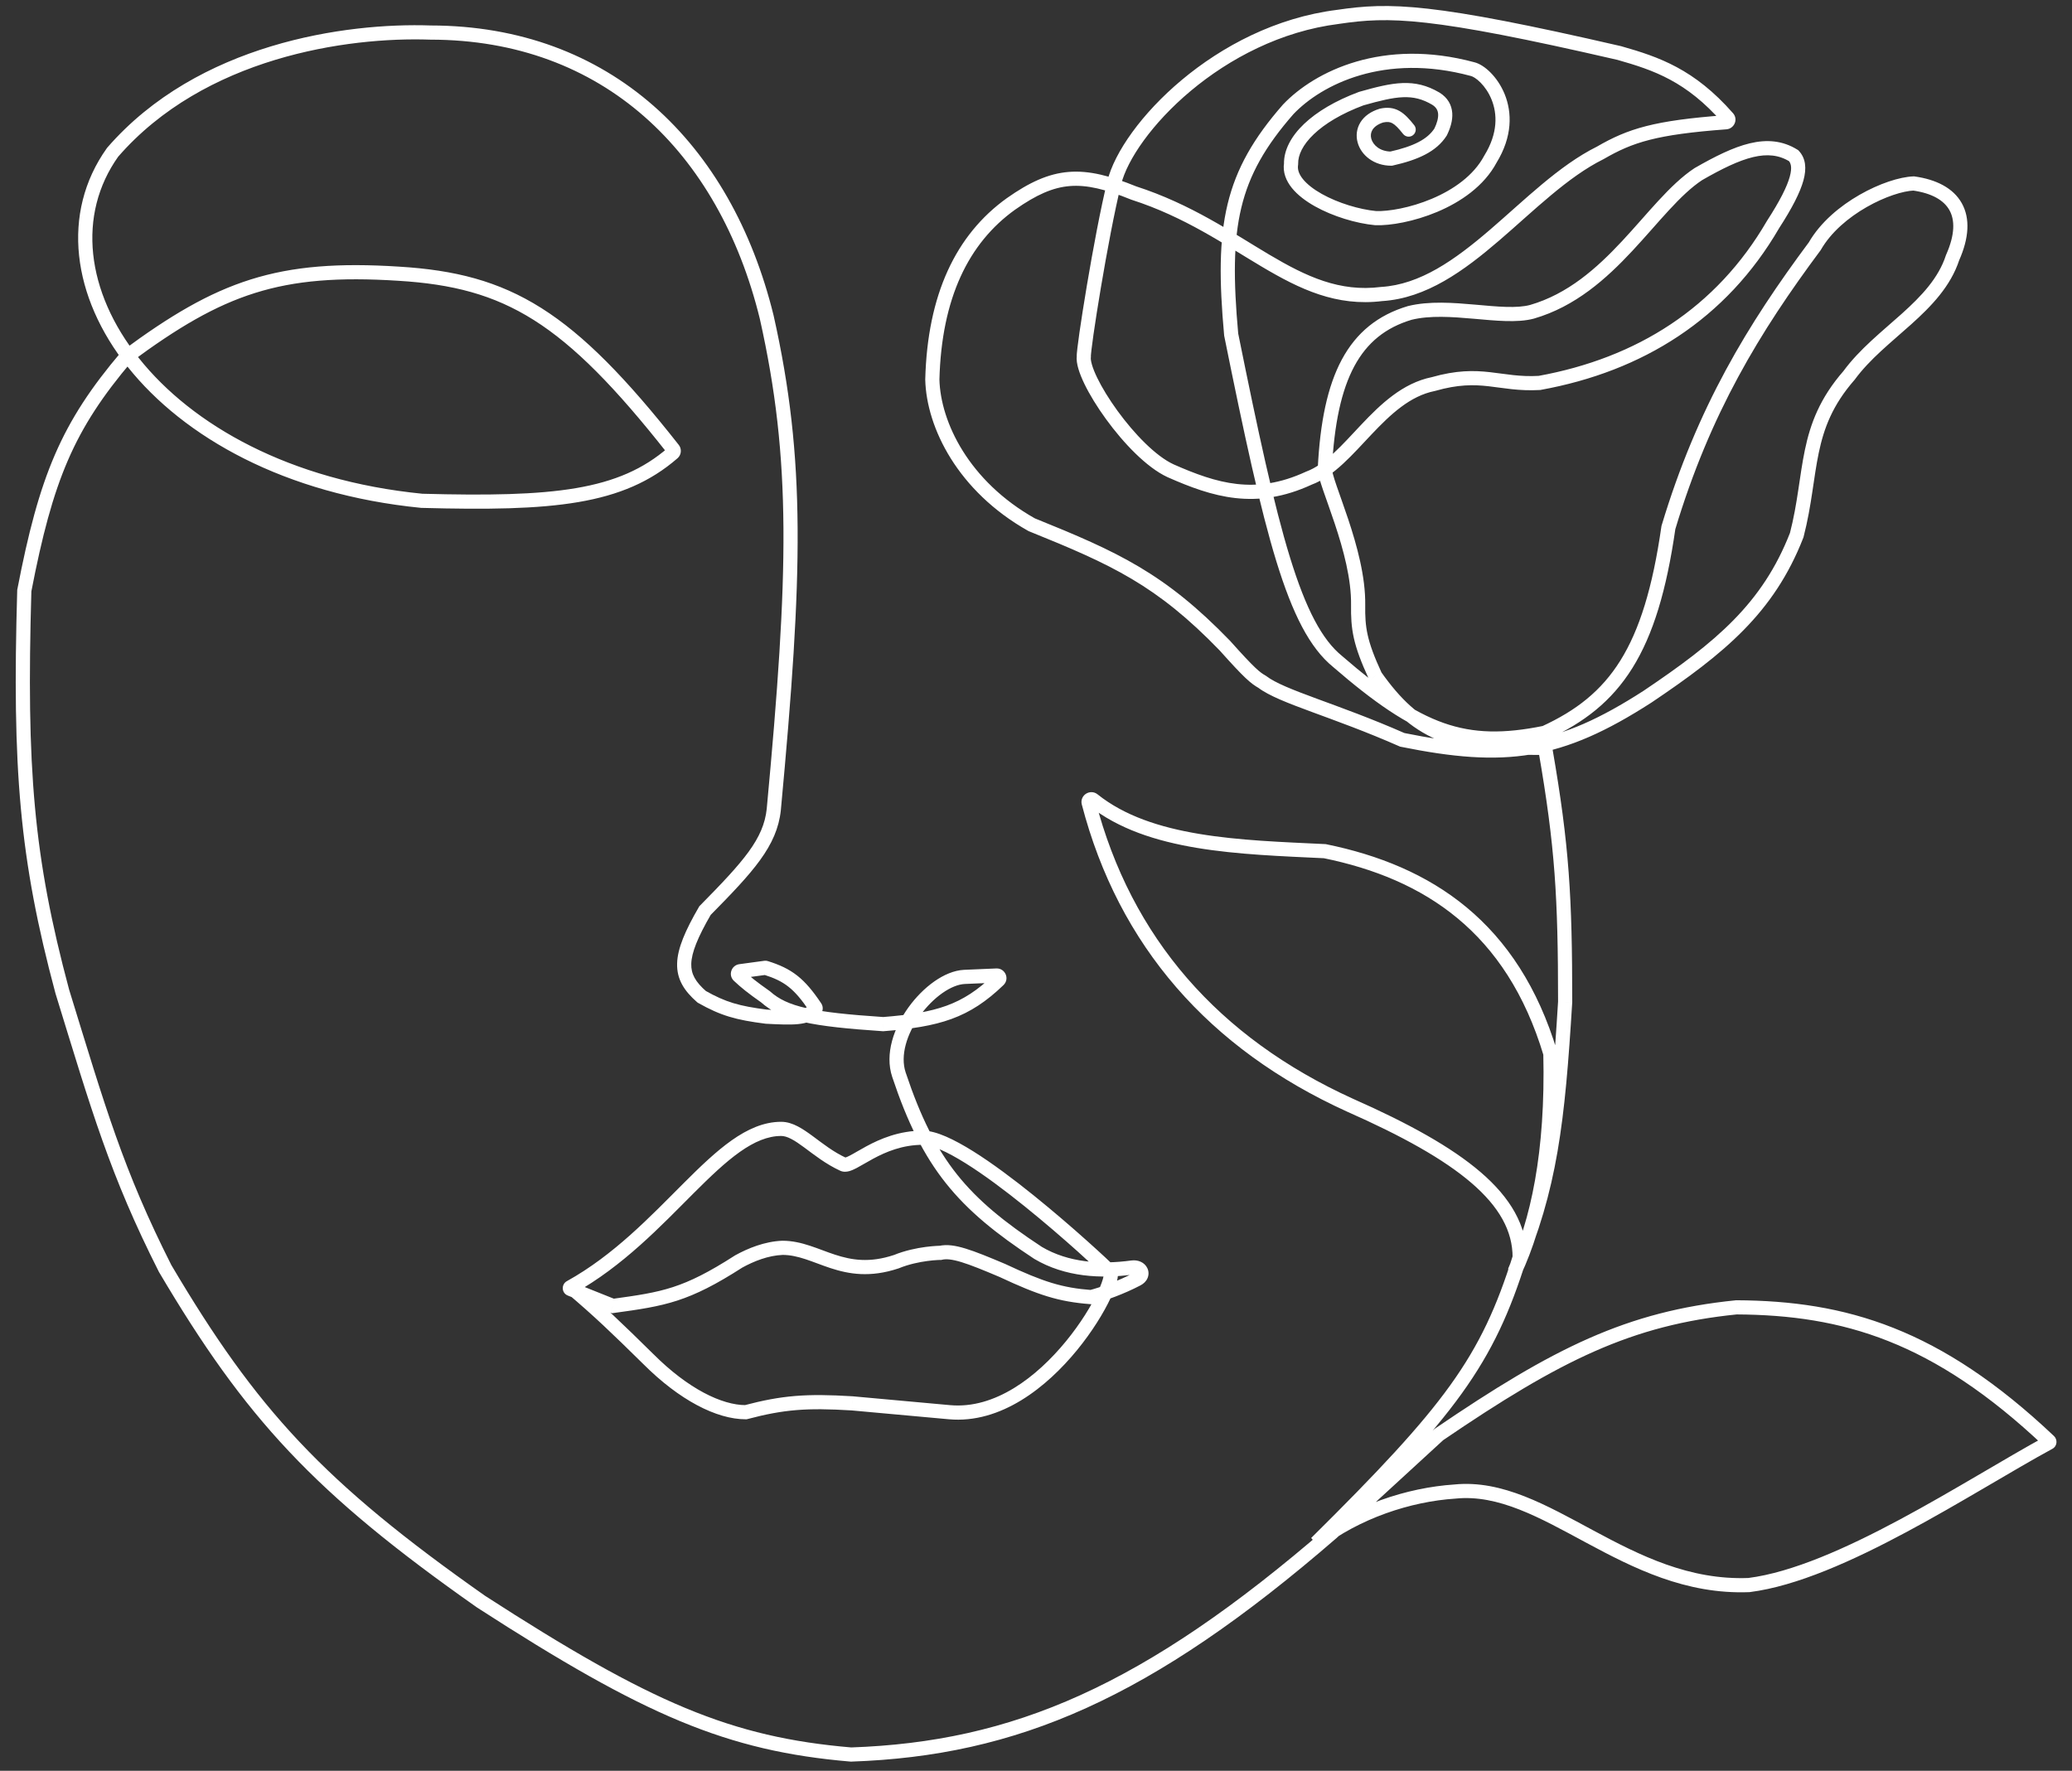 <svg width="117" height="100" viewBox="0 0 117 100" fill="none" xmlns="http://www.w3.org/2000/svg">
<rect x="0" y="0" width="117" height="100" fill="#333333" stroke="none"/>
<path d="M47.611 65.75L47.443 66.113L47.611 65.75ZM62.611 71.75L62.328 72.033L62.419 72.124L62.546 72.144L62.611 71.75ZM48.111 79.25L48.147 78.851L48.135 78.85L48.111 79.25ZM42.111 79.75V80.15H42.163L42.213 80.136L42.111 79.75ZM36.611 76.75L36.894 76.467L36.891 76.465L36.611 76.75ZM34.611 73.75L34.462 74.121L34.56 74.16L34.665 74.146L34.611 73.75ZM41.711 71.238L41.518 70.888L41.506 70.894L41.495 70.902L41.711 71.238ZM44.186 70.467V70.067H44.178L44.171 70.067L44.186 70.467ZM50.611 71.25L50.737 71.629L50.75 71.625L50.762 71.62L50.611 71.25ZM53.111 70.75L53.112 71.15L53.157 71.15L53.201 71.139L53.111 70.75ZM56.611 71.75L56.78 71.388L56.774 71.384L56.767 71.381L56.611 71.75ZM61.611 73.25L61.581 73.649L61.648 73.654L61.712 73.637L61.611 73.25ZM58.611 70.75L58.391 71.084L58.399 71.089L58.407 71.094L58.611 70.75ZM50.761 60.69L50.381 60.816L50.761 60.69ZM54.458 55.167L54.441 54.768L54.438 54.768L54.458 55.167ZM49.871 57.835L49.845 58.234L49.874 58.236L49.903 58.233L49.871 57.835ZM43.226 56.29L43.492 55.992L43.475 55.976L43.455 55.963L43.226 56.29ZM43.273 57.413L43.222 57.81L43.237 57.812L43.252 57.813L43.273 57.413ZM39.622 56.29L39.359 56.591L39.39 56.618L39.425 56.638L39.622 56.29ZM39.809 51.423L39.525 51.142L39.489 51.178L39.464 51.222L39.809 51.423ZM43.694 45.714L44.092 45.756L44.092 45.751L43.694 45.714ZM43.295 17.911L43.685 17.824L43.683 17.816L43.295 17.911ZM24.316 1.839L24.302 2.239L24.316 2.239L24.316 1.839ZM6.354 8.606L6.051 8.344L6.039 8.359L6.028 8.375L6.354 8.606ZM23.815 28.282L23.776 28.68L23.79 28.681L23.804 28.681L23.815 28.282ZM22.52 15.457L22.494 15.856L22.496 15.856L22.52 15.457ZM7.148 20.136L6.909 19.814L6.872 19.842L6.843 19.877L7.148 20.136ZM1.372 33.352L0.98 33.276L0.973 33.308L0.972 33.34L1.372 33.352ZM3.517 55.99L3.131 56.094L3.133 56.101L3.135 56.108L3.517 55.99ZM9.327 71.638L8.97 71.819L8.976 71.831L8.983 71.842L9.327 71.638ZM27.159 90.445L26.928 90.772L26.935 90.776L26.941 90.781L27.159 90.445ZM48.055 99.082L48.021 99.48L48.045 99.482L48.069 99.481L48.055 99.082ZM75.22 86.544L75.482 86.847L75.49 86.839L75.22 86.544ZM81.246 81.012L81.021 80.681L80.997 80.698L80.976 80.717L81.246 81.012ZM98.056 73.828L98.059 73.428L98.038 73.427L98.016 73.43L98.056 73.828ZM98.761 89.511L98.777 89.911L98.794 89.91L98.811 89.908L98.761 89.511ZM82.157 84.23L82.183 84.629L82.197 84.628L82.157 84.23ZM74.319 87.137L74.038 86.853L74.564 87.454L74.319 87.137ZM85.812 71.009L86.194 71.129L86.212 71.071L86.212 71.01L85.812 71.009ZM76.236 62.414L76.07 62.778L76.074 62.78L76.236 62.414ZM74.807 48.067L74.887 47.675L74.857 47.669L74.826 47.668L74.807 48.067ZM87.546 59.497L87.946 59.487L87.945 59.434L87.929 59.382L87.546 59.497ZM85.522 71.82L85.154 71.662L85.885 71.989L85.522 71.82ZM88.38 56.58L88.779 56.605L88.78 56.592L88.78 56.58L88.38 56.58ZM77.66 38.176L77.297 38.345L77.312 38.378L77.333 38.407L77.66 38.176ZM76.69 34.165L76.29 34.159L76.29 34.16L76.69 34.165ZM74.81 26.453L74.411 26.433L74.41 26.437L74.81 26.453ZM79.606 17.671L79.51 17.283L79.501 17.285L79.491 17.288L79.606 17.671ZM86.508 17.607L86.612 17.993L86.619 17.991L86.508 17.607ZM95.905 9.83L95.706 9.483L95.695 9.489L95.685 9.495L95.905 9.83ZM101.284 8.793L101.578 8.521L101.541 8.481L101.496 8.453L101.284 8.793ZM100.118 12.681L99.782 12.464L99.777 12.472L99.772 12.48L100.118 12.681ZM86.929 21.625L86.952 22.024L86.976 22.023L87.001 22.018L86.929 21.625ZM80.934 21.689L81.014 22.081L81.029 22.078L81.044 22.074L80.934 21.689ZM73.903 27.004L73.764 26.629L73.749 26.634L73.735 26.641L73.903 27.004ZM66.093 26.582L65.925 26.946L65.932 26.948L66.093 26.582ZM61.2 20.134L61.597 20.186L61.602 20.146L61.599 20.105L61.2 20.134ZM75.555 0.953L75.605 1.35L75.614 1.348L75.555 0.953ZM91.433 2.994L91.543 2.609L91.533 2.606L91.523 2.604L91.433 2.994ZM90.364 8.632L90.542 8.99L90.553 8.985L90.565 8.978L90.364 8.632ZM78.018 16.603L77.993 16.204L77.981 16.205L77.969 16.206L78.018 16.603ZM64.02 10.9L63.869 11.271L63.883 11.277L63.897 11.281L64.02 10.9ZM57.085 11.516L56.855 11.189L56.852 11.191L57.085 11.516ZM52.646 21.432L52.246 21.421L52.246 21.431L52.246 21.442L52.646 21.432ZM58.252 29.63L58.055 29.978L58.078 29.991L58.102 30.001L58.252 29.63ZM69.172 36.467L69.47 36.201L69.465 36.195L69.459 36.189L69.172 36.467ZM71.278 38.509L71.521 38.191L71.5 38.175L71.477 38.161L71.278 38.509ZM79.185 41.781L79.023 42.148L79.063 42.165L79.106 42.173L79.185 41.781ZM93.03 39.343L93.246 39.679L93.253 39.675L93.03 39.343ZM101.456 30.219L101.829 30.364L101.837 30.342L101.843 30.319L101.456 30.219ZM104.408 21.202L104.709 21.465L104.721 21.452L104.731 21.439L104.408 21.202ZM110.258 14.547L109.893 14.384L109.884 14.403L109.878 14.423L110.258 14.547ZM108.058 10.361L108.113 9.964L108.078 9.959L108.042 9.961L108.058 10.361ZM102.476 13.903L102.797 14.142L102.811 14.123L102.823 14.102L102.476 13.903ZM94.21 29.79L93.827 29.674L93.819 29.703L93.814 29.733L94.21 29.79ZM87.233 41.383L87.313 41.775L87.358 41.765L87.4 41.746L87.233 41.383ZM75.533 37.357L75.795 37.055L75.785 37.047L75.533 37.357ZM69.522 18.894L69.123 18.93L69.125 18.952L69.129 18.974L69.522 18.894ZM72.742 6.174L72.452 5.899L72.446 5.905L72.441 5.911L72.742 6.174ZM83.15 3.902L83.046 4.288L83.059 4.292L83.15 3.902ZM84.161 8.985L83.82 8.776L83.814 8.786L83.808 8.797L84.161 8.985ZM77.685 12.319L77.647 12.717L77.659 12.718L77.671 12.718L77.685 12.319ZM72.903 9.258L73.298 9.32L73.303 9.285L73.303 9.25L72.903 9.258ZM76.865 5.569L76.756 5.184L76.741 5.189L76.726 5.194L76.865 5.569ZM81.073 5.569L81.283 5.228L81.276 5.224L81.073 5.569ZM81.347 7.455L81.683 7.671L81.696 7.651L81.706 7.63L81.347 7.455ZM78.559 8.958L78.559 9.358L78.604 9.358L78.647 9.348L78.559 8.958ZM78.013 6.525L77.93 6.134L77.913 6.138L77.896 6.143L78.013 6.525ZM79.23 7.566C79.367 7.739 79.618 7.769 79.791 7.631C79.965 7.494 79.994 7.243 79.857 7.07L79.23 7.566ZM97.559 6.658L97.259 6.922L97.559 6.658ZM61.472 45.327L61.859 45.226L61.472 45.327ZM61.724 45.169L61.475 45.481L61.724 45.169ZM46.041 56.886L46.373 56.663L46.041 56.886ZM46.036 57.001L46.339 57.261L46.036 57.001ZM87.271 42.36L87.665 42.292L87.271 42.36ZM87.12 42.234L87.122 42.634L87.12 42.234ZM115.708 81.386L115.983 81.096L115.708 81.386ZM115.7 81.467L115.891 81.818L115.7 81.467ZM37.995 25.576L38.258 25.878L37.995 25.576ZM38.013 25.37L37.699 25.618L38.013 25.37ZM41.717 55.099L41.443 55.391L41.717 55.099ZM41.8 54.845L41.853 55.241L41.8 54.845ZM56.277 55.09L56.26 54.69L56.277 55.09ZM56.386 55.342L56.108 55.054L56.386 55.342ZM64.219 72.23L64.033 71.876L64.219 72.23ZM63.934 71.579L63.88 71.182L63.934 71.579ZM43.215 54.654L43.161 54.257L43.215 54.654ZM43.236 54.656L43.356 54.274L43.236 54.656ZM32.204 72.698L32.398 73.048L32.204 72.698ZM32.209 72.789L32.358 72.418L32.209 72.789ZM32.398 73.048C35.178 71.507 37.328 69.222 39.175 67.376C40.108 66.444 40.955 65.632 41.778 65.05C42.6 64.47 43.358 64.15 44.111 64.15V63.35C43.124 63.35 42.203 63.771 41.316 64.397C40.431 65.022 39.539 65.881 38.61 66.81C36.734 68.684 34.67 70.874 32.01 72.349L32.398 73.048ZM44.111 64.15C44.274 64.15 44.456 64.202 44.679 64.318C44.904 64.434 45.144 64.601 45.422 64.806C45.963 65.206 46.628 65.738 47.443 66.113L47.778 65.386C47.056 65.054 46.471 64.586 45.897 64.162C45.617 63.956 45.333 63.756 45.047 63.608C44.76 63.459 44.448 63.35 44.111 63.35V64.15ZM47.443 66.113C47.629 66.199 47.817 66.173 47.949 66.138C48.086 66.101 48.226 66.036 48.358 65.968C48.492 65.898 48.641 65.812 48.795 65.723C48.952 65.632 49.119 65.536 49.3 65.438C50.025 65.048 50.956 64.65 52.111 64.65V63.85C50.765 63.85 49.697 64.316 48.921 64.734C48.728 64.838 48.551 64.94 48.395 65.03C48.237 65.121 48.104 65.198 47.989 65.257C47.871 65.319 47.792 65.351 47.741 65.365C47.686 65.38 47.717 65.358 47.778 65.386L47.443 66.113ZM52.111 64.65C52.342 64.65 52.673 64.734 53.1 64.919C53.521 65.1 54.002 65.365 54.524 65.691C55.567 66.342 56.74 67.222 57.86 68.124C60.1 69.928 62.089 71.793 62.328 72.033L62.894 71.467C62.633 71.206 60.622 69.322 58.362 67.501C57.231 66.59 56.03 65.688 54.948 65.012C54.407 64.674 53.888 64.388 53.418 64.184C52.955 63.984 52.505 63.85 52.111 63.85V64.65ZM62.546 72.144C62.485 72.135 62.423 72.102 62.378 72.051C62.338 72.005 62.328 71.964 62.326 71.956C62.324 71.945 62.331 71.979 62.312 72.081C62.275 72.275 62.171 72.576 61.99 72.962C61.633 73.725 61.014 74.74 60.197 75.738C58.541 77.76 56.187 79.582 53.647 79.351L53.575 80.148C56.534 80.417 59.124 78.312 60.816 76.245C61.672 75.199 62.327 74.129 62.715 73.301C62.907 72.891 63.043 72.519 63.098 72.23C63.124 72.091 63.14 71.931 63.107 71.782C63.09 71.705 63.054 71.609 62.979 71.523C62.899 71.431 62.792 71.374 62.675 71.355L62.546 72.144ZM53.647 79.351L48.147 78.851L48.075 79.648L53.575 80.148L53.647 79.351ZM48.135 78.85C45.536 78.692 44.166 78.793 42.009 79.363L42.213 80.136C44.271 79.593 45.553 79.494 48.086 79.649L48.135 78.85ZM42.111 79.35C40.766 79.35 38.863 78.436 36.894 76.467L36.328 77.033C38.359 79.063 40.455 80.15 42.111 80.15V79.35ZM36.891 76.465C35.086 74.687 34.094 73.732 32.492 72.377L31.975 72.988C33.553 74.323 34.528 75.261 36.33 77.035L36.891 76.465ZM32.061 73.161L34.462 74.121L34.759 73.378L32.358 72.418L32.061 73.161ZM34.665 74.146C36.095 73.95 37.16 73.798 38.244 73.446C39.332 73.092 40.422 72.543 41.928 71.575L41.495 70.902C40.02 71.85 38.995 72.36 37.996 72.685C36.992 73.011 35.997 73.156 34.556 73.353L34.665 74.146ZM41.904 71.589C42.567 71.224 43.38 70.898 44.201 70.867L44.171 70.067C43.173 70.106 42.232 70.495 41.518 70.888L41.904 71.589ZM44.186 70.867C44.626 70.867 45.044 70.965 45.487 71.11C45.709 71.183 45.932 71.266 46.167 71.353C46.4 71.44 46.645 71.531 46.899 71.614C47.934 71.952 49.132 72.164 50.737 71.629L50.484 70.87C49.089 71.335 48.075 71.156 47.148 70.853C46.911 70.776 46.681 70.691 46.446 70.603C46.214 70.517 45.976 70.428 45.736 70.35C45.256 70.192 44.746 70.067 44.186 70.067V70.867ZM50.762 71.62C51.323 71.39 51.912 71.272 52.366 71.211C52.592 71.181 52.782 71.165 52.913 71.158C52.979 71.154 53.031 71.152 53.065 71.151C53.082 71.15 53.094 71.15 53.103 71.15C53.107 71.15 53.109 71.15 53.111 71.15C53.112 71.15 53.112 71.15 53.113 71.15C53.113 71.15 53.113 71.15 53.113 71.15C53.113 71.15 53.113 71.15 53.113 71.15C53.113 71.15 53.113 71.15 53.113 71.15C53.113 71.15 53.112 71.15 53.111 70.75C53.109 70.35 53.109 70.35 53.109 70.35C53.109 70.35 53.109 70.35 53.109 70.35C53.108 70.35 53.108 70.35 53.108 70.35C53.108 70.35 53.107 70.35 53.107 70.35C53.106 70.35 53.104 70.35 53.103 70.35C53.099 70.35 53.095 70.35 53.089 70.35C53.078 70.35 53.062 70.35 53.041 70.351C53 70.352 52.941 70.355 52.866 70.359C52.718 70.368 52.509 70.385 52.261 70.418C51.767 70.484 51.105 70.615 50.459 70.88L50.762 71.62ZM53.201 71.139C53.433 71.086 53.753 71.111 54.288 71.274C54.819 71.436 55.507 71.716 56.455 72.118L56.767 71.381C55.826 70.983 55.1 70.685 54.522 70.509C53.947 70.333 53.461 70.258 53.021 70.36L53.201 71.139ZM56.441 72.112C58.621 73.133 59.781 73.514 61.581 73.649L61.641 72.851C59.975 72.726 58.915 72.387 56.78 71.388L56.441 72.112ZM61.712 73.637C62.401 73.456 63.471 73.076 64.406 72.584L64.033 71.876C63.159 72.337 62.146 72.696 61.509 72.863L61.712 73.637ZM63.88 71.182C62.161 71.416 60.34 71.31 58.815 70.406L58.407 71.094C60.151 72.127 62.18 72.221 63.988 71.975L63.88 71.182ZM58.831 70.415C56.727 69.032 55.226 67.811 54.042 66.325C52.859 64.84 51.975 63.069 51.14 60.563L50.381 60.816C51.234 63.376 52.156 65.241 53.416 66.823C54.676 68.404 56.256 69.68 58.391 71.084L58.831 70.415ZM51.14 60.563C50.824 59.614 51.198 58.394 51.95 57.352C52.319 56.841 52.762 56.398 53.214 56.08C53.672 55.759 54.111 55.585 54.478 55.567L54.438 54.768C53.868 54.796 53.283 55.054 52.755 55.425C52.221 55.8 51.716 56.309 51.301 56.884C50.484 58.017 49.946 59.511 50.381 60.816L51.14 60.563ZM54.475 55.567L56.294 55.489L56.26 54.69L54.441 54.768L54.475 55.567ZM56.108 55.054C55.211 55.919 54.401 56.446 53.453 56.792C52.496 57.141 51.376 57.314 49.84 57.436L49.903 58.233C51.457 58.11 52.665 57.931 53.728 57.543C54.8 57.152 55.702 56.556 56.663 55.63L56.108 55.054ZM49.898 57.435C47.896 57.302 46.533 57.158 45.54 56.934C44.559 56.712 43.967 56.416 43.492 55.992L42.959 56.589C43.564 57.129 44.293 57.472 45.364 57.714C46.423 57.954 47.843 58.1 49.845 58.234L49.898 57.435ZM43.455 55.963C42.708 55.439 42.362 55.157 41.991 54.808L41.443 55.391C41.851 55.774 42.229 56.08 42.996 56.618L43.455 55.963ZM41.853 55.241L43.268 55.05L43.161 54.257L41.746 54.449L41.853 55.241ZM43.117 55.037C43.721 55.226 44.146 55.426 44.524 55.724C44.907 56.026 45.265 56.446 45.709 57.108L46.373 56.663C45.909 55.97 45.496 55.472 45.019 55.096C44.538 54.717 44.014 54.48 43.356 54.274L43.117 55.037ZM45.733 56.74C45.6 56.894 45.395 56.995 44.992 57.036C44.579 57.078 44.038 57.052 43.293 57.014L43.252 57.813C43.973 57.849 44.585 57.882 45.074 57.832C45.572 57.781 46.016 57.637 46.339 57.261L45.733 56.74ZM43.323 57.017C41.735 56.815 40.978 56.597 39.819 55.942L39.425 56.638C40.697 57.358 41.561 57.6 43.222 57.81L43.323 57.017ZM39.886 55.989C39.264 55.445 39.018 54.999 39.034 54.428C39.052 53.802 39.382 52.956 40.155 51.624L39.464 51.222C38.69 52.555 38.258 53.557 38.235 54.406C38.209 55.31 38.644 55.965 39.359 56.591L39.886 55.989ZM40.094 51.704C42.514 49.248 43.876 47.79 44.092 45.756L43.296 45.671C43.116 47.374 42.003 48.628 39.525 51.142L40.094 51.704ZM44.092 45.751C45.337 32.399 45.509 25.955 43.685 17.824L42.904 17.999C44.699 25.999 44.539 32.336 43.295 45.676L44.092 45.751ZM43.683 17.816C42.491 12.953 40.19 8.86 36.907 5.979C33.62 3.095 29.369 1.444 24.317 1.439L24.316 2.239C29.184 2.244 33.245 3.83 36.379 6.58C39.517 9.333 41.745 13.271 42.906 18.006L43.683 17.816ZM24.33 1.439C19.524 1.271 11.169 2.445 6.051 8.344L6.656 8.868C11.536 3.242 19.584 2.073 24.302 2.239L24.33 1.439ZM6.028 8.375C3.431 12.027 4.063 16.769 7.221 20.73C10.381 24.692 16.085 27.919 23.776 28.68L23.854 27.883C16.339 27.14 10.849 23.996 7.847 20.231C4.843 16.463 4.347 12.12 6.68 8.838L6.028 8.375ZM23.804 28.681C31.206 28.881 35.188 28.544 38.258 25.878L37.733 25.274C34.932 27.708 31.272 28.083 23.826 27.882L23.804 28.681ZM38.327 25.123C35.36 21.355 32.994 18.927 30.572 17.398C28.136 15.86 25.671 15.249 22.544 15.058L22.496 15.856C25.533 16.042 27.855 16.629 30.145 18.074C32.449 19.528 34.747 21.869 37.699 25.618L38.327 25.123ZM22.546 15.058C19.13 14.839 16.556 15.028 14.157 15.782C11.76 16.536 9.569 17.845 6.909 19.814L7.386 20.457C10.017 18.509 12.124 17.26 14.397 16.546C16.667 15.832 19.133 15.64 22.494 15.856L22.546 15.058ZM6.843 19.877C5.159 21.86 3.997 23.608 3.103 25.672C2.212 27.732 1.594 30.088 0.98 33.276L1.765 33.427C2.376 30.26 2.98 27.97 3.837 25.99C4.692 24.017 5.806 22.335 7.452 20.395L6.843 19.877ZM0.972 33.34C0.682 43.425 1.091 48.488 3.131 56.094L3.903 55.887C1.89 48.38 1.483 43.399 1.772 33.363L0.972 33.34ZM3.135 56.108C5.176 62.734 6.199 66.34 8.97 71.819L9.684 71.458C6.949 66.05 5.944 62.51 3.899 55.873L3.135 56.108ZM8.983 71.842C11.413 75.954 13.593 79.07 16.325 81.969C19.055 84.867 22.326 87.538 26.928 90.772L27.389 90.117C22.808 86.898 19.585 84.263 16.907 81.421C14.23 78.579 12.085 75.518 9.672 71.435L8.983 71.842ZM26.941 90.781C36.375 96.879 41.034 98.886 48.021 99.48L48.089 98.683C41.294 98.106 36.766 96.179 27.376 90.109L26.941 90.781ZM48.069 99.481C57.42 99.157 64.988 95.941 75.482 86.846L74.958 86.242C64.555 95.257 57.156 98.365 48.041 98.682L48.069 99.481ZM75.49 86.839L81.517 81.306L80.976 80.717L74.949 86.249L75.49 86.839ZM81.471 81.343C88.127 76.81 92.137 74.826 98.097 74.225L98.016 73.43C91.861 74.05 87.719 76.12 81.021 80.681L81.471 81.343ZM98.054 74.228C101.064 74.245 103.834 74.626 106.631 75.735C109.431 76.846 112.28 78.695 115.433 81.677L115.983 81.096C112.774 78.061 109.841 76.148 106.926 74.992C104.011 73.835 101.137 73.445 98.059 73.428L98.054 74.228ZM115.508 81.115C114.373 81.732 113.065 82.505 111.67 83.321C110.273 84.139 108.784 85.003 107.277 85.811C104.251 87.433 101.202 88.797 98.71 89.114L98.811 89.908C101.462 89.57 104.626 88.139 107.655 86.516C109.177 85.701 110.676 84.83 112.074 84.012C113.475 83.192 114.769 82.428 115.891 81.818L115.508 81.115ZM98.745 89.111C95.391 89.243 92.613 87.847 89.97 86.426C88.66 85.722 87.371 85.005 86.088 84.502C84.8 83.997 83.487 83.694 82.117 83.832L82.197 84.628C83.396 84.507 84.575 84.768 85.796 85.247C87.023 85.728 88.261 86.416 89.591 87.131C92.228 88.548 95.182 90.052 98.777 89.911L98.745 89.111ZM82.131 83.831C79.455 84.007 76.429 85.001 74.075 86.82L74.564 87.454C76.778 85.743 79.648 84.796 82.183 84.629L82.131 83.831ZM74.601 87.421C78.383 83.674 80.821 81.087 82.541 78.695C84.27 76.29 85.268 74.091 86.194 71.129L85.43 70.89C84.524 73.791 83.559 75.908 81.891 78.228C80.215 80.56 77.822 83.105 74.038 86.853L74.601 87.421ZM86.212 71.01C86.216 69.204 85.286 67.639 83.615 66.201C81.95 64.768 79.51 63.425 76.397 62.048L76.074 62.78C79.168 64.148 81.52 65.453 83.094 66.808C84.661 68.157 85.416 69.518 85.412 71.008L86.212 71.01ZM76.401 62.05C68.799 58.594 63.872 52.953 61.859 45.226L61.085 45.427C63.163 53.405 68.264 59.23 76.07 62.778L76.401 62.05ZM61.475 45.481C63.146 46.818 65.292 47.501 67.592 47.883C69.892 48.265 72.394 48.353 74.788 48.467L74.826 47.668C72.411 47.553 69.966 47.467 67.724 47.094C65.482 46.722 63.492 46.07 61.974 44.856L61.475 45.481ZM74.727 48.459C77.599 49.045 80.182 50.095 82.305 51.858C84.425 53.617 86.112 56.107 87.163 59.612L87.929 59.382C86.838 55.744 85.071 53.114 82.816 51.242C80.564 49.373 77.849 48.28 74.887 47.675L74.727 48.459ZM87.146 59.507C87.279 65.067 86.428 68.932 85.16 71.65L85.885 71.989C87.218 69.13 88.081 65.136 87.946 59.487L87.146 59.507ZM85.89 71.977C87.941 67.191 88.364 63.381 88.779 56.605L87.98 56.556C87.567 63.319 87.148 67.011 85.154 71.662L85.89 71.977ZM88.78 56.58C88.777 50.647 88.614 47.763 87.665 42.292L86.876 42.428C87.816 47.843 87.977 50.68 87.98 56.58L88.78 56.58ZM87.118 41.834C84.578 41.847 82.845 41.63 81.479 41.045C80.126 40.466 79.091 39.508 77.987 37.946L77.333 38.407C78.487 40.04 79.628 41.123 81.164 41.781C82.686 42.432 84.553 42.647 87.122 42.634L87.118 41.834ZM78.023 38.008C77.589 37.072 77.356 36.424 77.23 35.861C77.105 35.301 77.082 34.808 77.09 34.17L76.29 34.16C76.282 34.825 76.305 35.388 76.449 36.035C76.593 36.677 76.852 37.383 77.297 38.345L78.023 38.008ZM77.09 34.171C77.114 32.566 76.615 30.785 76.135 29.337C75.896 28.619 75.647 27.943 75.475 27.439C75.387 27.18 75.317 26.963 75.27 26.788C75.22 26.602 75.208 26.504 75.21 26.469L74.41 26.437C74.404 26.604 74.446 26.804 74.497 26.994C74.551 27.197 74.628 27.435 74.718 27.698C74.903 28.237 75.134 28.864 75.375 29.589C75.854 31.029 76.311 32.699 76.29 34.159L77.09 34.171ZM75.21 26.473C75.338 23.937 75.743 22.046 76.473 20.685C77.194 19.343 78.241 18.497 79.721 18.055L79.491 17.288C77.812 17.79 76.591 18.774 75.768 20.307C74.956 21.821 74.541 23.849 74.411 26.433L75.21 26.473ZM79.702 18.06C80.744 17.803 81.981 17.891 83.228 18.001C83.84 18.055 84.455 18.114 85.022 18.13C85.587 18.146 86.135 18.121 86.612 17.993L86.404 17.22C86.039 17.319 85.582 17.346 85.044 17.331C84.508 17.316 83.923 17.259 83.299 17.204C82.075 17.096 80.704 16.989 79.51 17.283L79.702 18.06ZM86.619 17.991C88.963 17.311 90.71 15.737 92.18 14.161C92.548 13.766 92.902 13.368 93.243 12.983C93.585 12.596 93.914 12.223 94.239 11.872C94.89 11.167 95.503 10.573 96.125 10.164L95.685 9.495C94.979 9.961 94.312 10.614 93.651 11.329C93.319 11.688 92.984 12.068 92.644 12.452C92.302 12.838 91.955 13.229 91.595 13.615C90.148 15.166 88.525 16.605 86.397 17.222L86.619 17.991ZM96.104 10.177C97.235 9.528 98.173 9.068 98.991 8.872C99.792 8.681 100.455 8.747 101.073 9.132L101.496 8.453C100.656 7.93 99.763 7.865 98.805 8.094C97.866 8.319 96.843 8.831 95.706 9.483L96.104 10.177ZM100.991 9.065C101.115 9.198 101.213 9.431 101.064 9.974C100.913 10.528 100.522 11.321 99.782 12.464L100.453 12.899C101.204 11.74 101.65 10.863 101.836 10.185C102.025 9.496 101.961 8.934 101.578 8.521L100.991 9.065ZM99.772 12.48C96.921 17.389 92.429 20.219 86.858 21.231L87.001 22.018C92.773 20.97 97.481 18.018 100.464 12.882L99.772 12.48ZM86.907 21.225C85.801 21.288 85.044 21.118 84.134 21.017C83.223 20.915 82.246 20.899 80.825 21.305L81.044 22.074C82.345 21.702 83.215 21.719 84.046 21.811C84.877 21.904 85.757 22.091 86.952 22.024L86.907 21.225ZM80.855 21.297C79.194 21.633 77.949 22.837 76.873 23.974C76.322 24.557 75.819 25.118 75.3 25.597C74.783 26.074 74.284 26.436 73.764 26.629L74.042 27.379C74.705 27.134 75.295 26.69 75.842 26.185C76.388 25.681 76.924 25.084 77.454 24.524C78.54 23.377 79.629 22.361 81.014 22.081L80.855 21.297ZM73.735 26.641C72.293 27.307 71.038 27.465 69.848 27.331C68.648 27.197 67.495 26.764 66.255 26.217L65.932 26.948C67.187 27.503 68.432 27.977 69.759 28.126C71.097 28.276 72.499 28.093 74.071 27.367L73.735 26.641ZM66.261 26.219C65.273 25.762 64.061 24.521 63.098 23.195C62.623 22.541 62.223 21.887 61.954 21.331C61.819 21.052 61.721 20.806 61.661 20.601C61.599 20.389 61.588 20.254 61.597 20.186L60.804 20.082C60.774 20.313 60.819 20.573 60.893 20.826C60.969 21.086 61.087 21.376 61.234 21.68C61.528 22.288 61.955 22.983 62.451 23.665C63.43 25.014 64.743 26.398 65.925 26.945L66.261 26.219ZM61.599 20.105C61.6 20.111 61.599 20.089 61.605 20.014C61.61 19.949 61.619 19.861 61.632 19.752C61.657 19.534 61.696 19.241 61.746 18.89C61.847 18.188 61.992 17.261 62.162 16.252C62.502 14.233 62.937 11.904 63.306 10.413L62.529 10.221C62.153 11.743 61.714 14.097 61.373 16.12C61.203 17.133 61.056 18.066 60.954 18.776C60.903 19.131 60.863 19.432 60.837 19.66C60.824 19.774 60.814 19.872 60.807 19.951C60.802 20.02 60.797 20.1 60.801 20.163L61.599 20.105ZM63.306 10.413C63.65 9.023 65.053 6.96 67.245 5.127C69.424 3.306 72.328 1.759 75.605 1.35L75.506 0.556C72.043 0.988 69.001 2.617 66.732 4.514C64.477 6.399 62.931 8.598 62.529 10.221L63.306 10.413ZM75.614 1.348C78.443 0.932 80.671 0.922 91.344 3.384L91.523 2.604C80.844 0.141 78.487 0.117 75.497 0.557L75.614 1.348ZM91.324 3.379C93.399 3.967 95.216 4.594 97.259 6.922L97.86 6.394C95.67 3.899 93.682 3.216 91.543 2.609L91.324 3.379ZM97.426 6.505C93.406 6.805 91.941 7.256 90.164 8.286L90.565 8.978C92.196 8.033 93.526 7.598 97.486 7.303L97.426 6.505ZM90.186 8.274C89.1 8.813 88.071 9.575 87.076 10.404C86.094 11.222 85.09 12.154 84.125 12.983C82.147 14.681 80.196 16.067 77.993 16.204L78.043 17.003C80.539 16.848 82.671 15.286 84.646 13.589C85.658 12.72 86.597 11.844 87.588 11.019C88.566 10.204 89.538 9.488 90.542 8.99L90.186 8.274ZM77.969 16.206C75.647 16.497 73.778 15.628 71.672 14.38C69.582 13.141 67.26 11.526 64.142 10.52L63.897 11.281C66.904 12.252 69.118 13.796 71.264 15.068C73.395 16.331 75.464 17.326 78.068 17L77.969 16.206ZM64.17 10.53C62.686 9.928 61.501 9.617 60.349 9.709C59.19 9.802 58.12 10.298 56.855 11.189L57.315 11.843C58.526 10.991 59.457 10.583 60.413 10.507C61.376 10.43 62.42 10.683 63.869 11.271L64.17 10.53ZM56.852 11.191C53.969 13.26 52.372 16.639 52.246 21.421L53.046 21.442C53.167 16.835 54.693 13.725 57.318 11.841L56.852 11.191ZM52.246 21.442C52.315 24.153 54.086 27.743 58.055 29.978L58.448 29.281C54.705 27.174 53.107 23.83 53.046 21.422L52.246 21.442ZM58.102 30.001C62.79 31.894 65.305 33.044 68.884 36.745L69.459 36.189C65.765 32.369 63.128 31.167 58.401 29.259L58.102 30.001ZM68.873 36.734C70.268 38.295 70.618 38.592 71.079 38.856L71.477 38.161C71.145 37.972 70.876 37.775 69.47 36.201L68.873 36.734ZM71.035 38.826C71.35 39.067 71.779 39.287 72.281 39.505C72.787 39.725 73.392 39.953 74.072 40.204C75.437 40.708 77.125 41.311 79.023 42.148L79.346 41.415C77.42 40.567 75.706 39.955 74.349 39.454C73.668 39.203 73.082 38.981 72.6 38.772C72.113 38.56 71.757 38.371 71.521 38.191L71.035 38.826ZM79.106 42.173C82.026 42.764 84.298 42.967 86.482 42.6C88.669 42.233 90.731 41.3 93.246 39.679L92.813 39.007C90.347 40.596 88.389 41.469 86.35 41.811C84.307 42.154 82.147 41.972 79.264 41.389L79.106 42.173ZM93.253 39.675C97.359 36.912 100.172 34.617 101.829 30.364L101.083 30.074C99.52 34.086 96.886 36.266 92.806 39.011L93.253 39.675ZM101.843 30.319C102.077 29.413 102.217 28.575 102.335 27.791C102.455 27 102.552 26.278 102.7 25.571C102.991 24.179 103.476 22.878 104.709 21.465L104.107 20.939C102.763 22.478 102.229 23.915 101.917 25.407C101.763 26.143 101.661 26.9 101.544 27.671C101.427 28.448 101.292 29.254 101.069 30.119L101.843 30.319ZM104.731 21.439C105.584 20.275 106.766 19.352 107.923 18.313C109.055 17.295 110.147 16.175 110.638 14.671L109.878 14.423C109.457 15.71 108.51 16.709 107.388 17.718C106.29 18.705 105.003 19.714 104.085 20.966L104.731 21.439ZM110.624 14.709C111.186 13.444 111.258 12.333 110.775 11.473C110.292 10.614 109.328 10.134 108.113 9.964L108.002 10.757C109.095 10.909 109.768 11.314 110.077 11.865C110.386 12.413 110.404 13.234 109.893 14.384L110.624 14.709ZM108.042 9.961C107.257 9.991 106.105 10.371 105.008 11C103.904 11.631 102.794 12.548 102.129 13.703L102.823 14.102C103.393 13.111 104.375 12.283 105.405 11.694C106.441 11.101 107.463 10.784 108.073 10.76L108.042 9.961ZM102.155 13.664C98.703 18.303 95.84 22.981 93.827 29.674L94.594 29.905C96.571 23.328 99.379 18.734 102.797 14.142L102.155 13.664ZM93.814 29.733C93.319 33.192 92.578 35.571 91.498 37.302C90.425 39.021 88.998 40.131 87.066 41.019L87.4 41.746C89.44 40.809 91.003 39.606 92.176 37.726C93.342 35.858 94.104 33.353 94.606 29.846L93.814 29.733ZM87.153 40.991C84.92 41.446 83.222 41.425 81.529 40.831C79.822 40.231 78.083 39.034 75.794 37.055L75.271 37.66C77.577 39.654 79.409 40.934 81.264 41.585C83.135 42.242 84.99 42.248 87.313 41.775L87.153 40.991ZM75.785 37.047C74.655 36.131 73.746 34.418 72.836 31.459C71.93 28.515 71.046 24.417 69.914 18.815L69.129 18.974C70.26 24.568 71.152 28.705 72.071 31.695C72.987 34.67 73.952 36.59 75.281 37.668L75.785 37.047ZM69.92 18.858C69.642 15.806 69.642 13.605 70.096 11.72C70.546 9.847 71.451 8.255 73.043 6.438L72.441 5.911C70.79 7.796 69.806 9.501 69.318 11.532C68.832 13.55 68.844 15.858 69.123 18.93L69.92 18.858ZM73.032 6.45C74.626 4.771 78.182 2.975 83.046 4.288L83.254 3.516C78.095 2.123 74.24 4.017 72.452 5.899L73.032 6.45ZM83.059 4.292C83.16 4.315 83.368 4.426 83.607 4.669C83.837 4.903 84.067 5.23 84.227 5.629C84.543 6.415 84.601 7.505 83.82 8.776L84.502 9.194C85.416 7.705 85.379 6.349 84.97 5.331C84.768 4.829 84.478 4.414 84.177 4.108C83.886 3.812 83.55 3.585 83.241 3.513L83.059 4.292ZM83.808 8.797C83.213 9.913 82.071 10.711 80.85 11.226C79.629 11.741 78.396 11.944 77.699 11.919L77.671 12.718C78.504 12.748 79.854 12.514 81.161 11.963C82.467 11.412 83.798 10.517 84.514 9.173L83.808 8.797ZM77.723 11.921C76.766 11.83 75.563 11.47 74.639 10.952C74.177 10.693 73.808 10.406 73.573 10.115C73.34 9.827 73.26 9.564 73.298 9.32L72.508 9.196C72.423 9.731 72.626 10.216 72.951 10.618C73.273 11.017 73.736 11.362 74.248 11.65C75.271 12.224 76.582 12.616 77.647 12.717L77.723 11.921ZM73.303 9.25C73.292 8.762 73.559 8.179 74.187 7.58C74.81 6.985 75.756 6.409 77.005 5.944L76.726 5.194C75.406 5.686 74.357 6.312 73.634 7.001C72.916 7.686 72.486 8.47 72.503 9.267L73.303 9.25ZM76.974 5.954C78.879 5.414 79.774 5.27 80.871 5.914L81.276 5.224C79.859 4.392 78.651 4.647 76.756 5.184L76.974 5.954ZM80.864 5.91C81.109 6.06 81.193 6.239 81.207 6.439C81.222 6.666 81.146 6.954 80.987 7.279L81.706 7.63C81.892 7.249 82.034 6.813 82.005 6.384C81.973 5.927 81.749 5.515 81.283 5.228L80.864 5.91ZM81.01 7.238C80.609 7.862 79.836 8.261 78.472 8.567L78.647 9.348C80.048 9.033 81.101 8.577 81.683 7.671L81.01 7.238ZM78.559 8.558C77.915 8.558 77.527 8.183 77.432 7.832C77.385 7.658 77.406 7.484 77.498 7.333C77.591 7.181 77.779 7.015 78.13 6.908L77.896 6.143C77.4 6.295 77.031 6.563 76.815 6.916C76.6 7.269 76.56 7.672 76.66 8.041C76.859 8.775 77.591 9.358 78.559 9.358L78.559 8.558ZM78.095 6.917C78.356 6.862 78.499 6.891 78.627 6.962C78.783 7.049 78.959 7.224 79.23 7.566L79.857 7.07C79.585 6.727 79.325 6.436 79.017 6.264C78.68 6.075 78.329 6.05 77.93 6.134L78.095 6.917ZM97.259 6.922C97.112 6.755 97.234 6.519 97.426 6.505L97.486 7.303C97.923 7.27 98.168 6.746 97.86 6.394L97.259 6.922ZM61.859 45.226C61.892 45.35 61.824 45.455 61.752 45.499C61.683 45.542 61.568 45.556 61.475 45.481L61.974 44.856C61.766 44.69 61.506 44.71 61.33 44.82C61.152 44.93 61.016 45.16 61.085 45.427L61.859 45.226ZM45.709 57.108C45.642 57.009 45.632 56.856 45.733 56.74L46.339 57.261C46.495 57.08 46.487 56.834 46.373 56.663L45.709 57.108ZM87.665 42.292C87.618 42.025 87.384 41.833 87.118 41.834L87.122 42.634C87.002 42.635 86.898 42.55 86.876 42.428L87.665 42.292ZM115.433 81.677C115.279 81.531 115.277 81.241 115.508 81.115L115.891 81.818C116.181 81.66 116.187 81.288 115.983 81.096L115.433 81.677ZM38.258 25.878C38.485 25.68 38.503 25.345 38.327 25.123L37.699 25.618C37.621 25.519 37.625 25.368 37.733 25.274L38.258 25.878ZM41.991 54.808C42.151 54.958 42.056 55.214 41.853 55.241L41.746 54.449C41.296 54.509 41.101 55.07 41.443 55.391L41.991 54.808ZM56.294 55.489C56.069 55.499 55.936 55.22 56.108 55.054L56.663 55.63C57.032 55.275 56.757 54.669 56.26 54.69L56.294 55.489ZM64.406 72.584C64.579 72.492 64.723 72.356 64.799 72.176C64.876 71.993 64.87 71.796 64.792 71.626C64.637 71.285 64.258 71.131 63.88 71.182L63.988 71.975C64.044 71.968 64.073 71.978 64.08 71.981C64.088 71.985 64.075 71.982 64.064 71.957C64.058 71.945 64.054 71.929 64.054 71.911C64.053 71.892 64.057 71.876 64.062 71.864C64.073 71.839 64.08 71.851 64.033 71.876L64.406 72.584ZM43.268 55.05C43.217 55.057 43.165 55.052 43.117 55.037L43.356 54.274C43.294 54.255 43.227 54.248 43.161 54.257L43.268 55.05ZM32.01 72.349C31.685 72.529 31.701 73.017 32.061 73.161L32.358 72.418C32.639 72.53 32.649 72.909 32.398 73.048L32.01 72.349Z" fill="white"/>
</svg>
